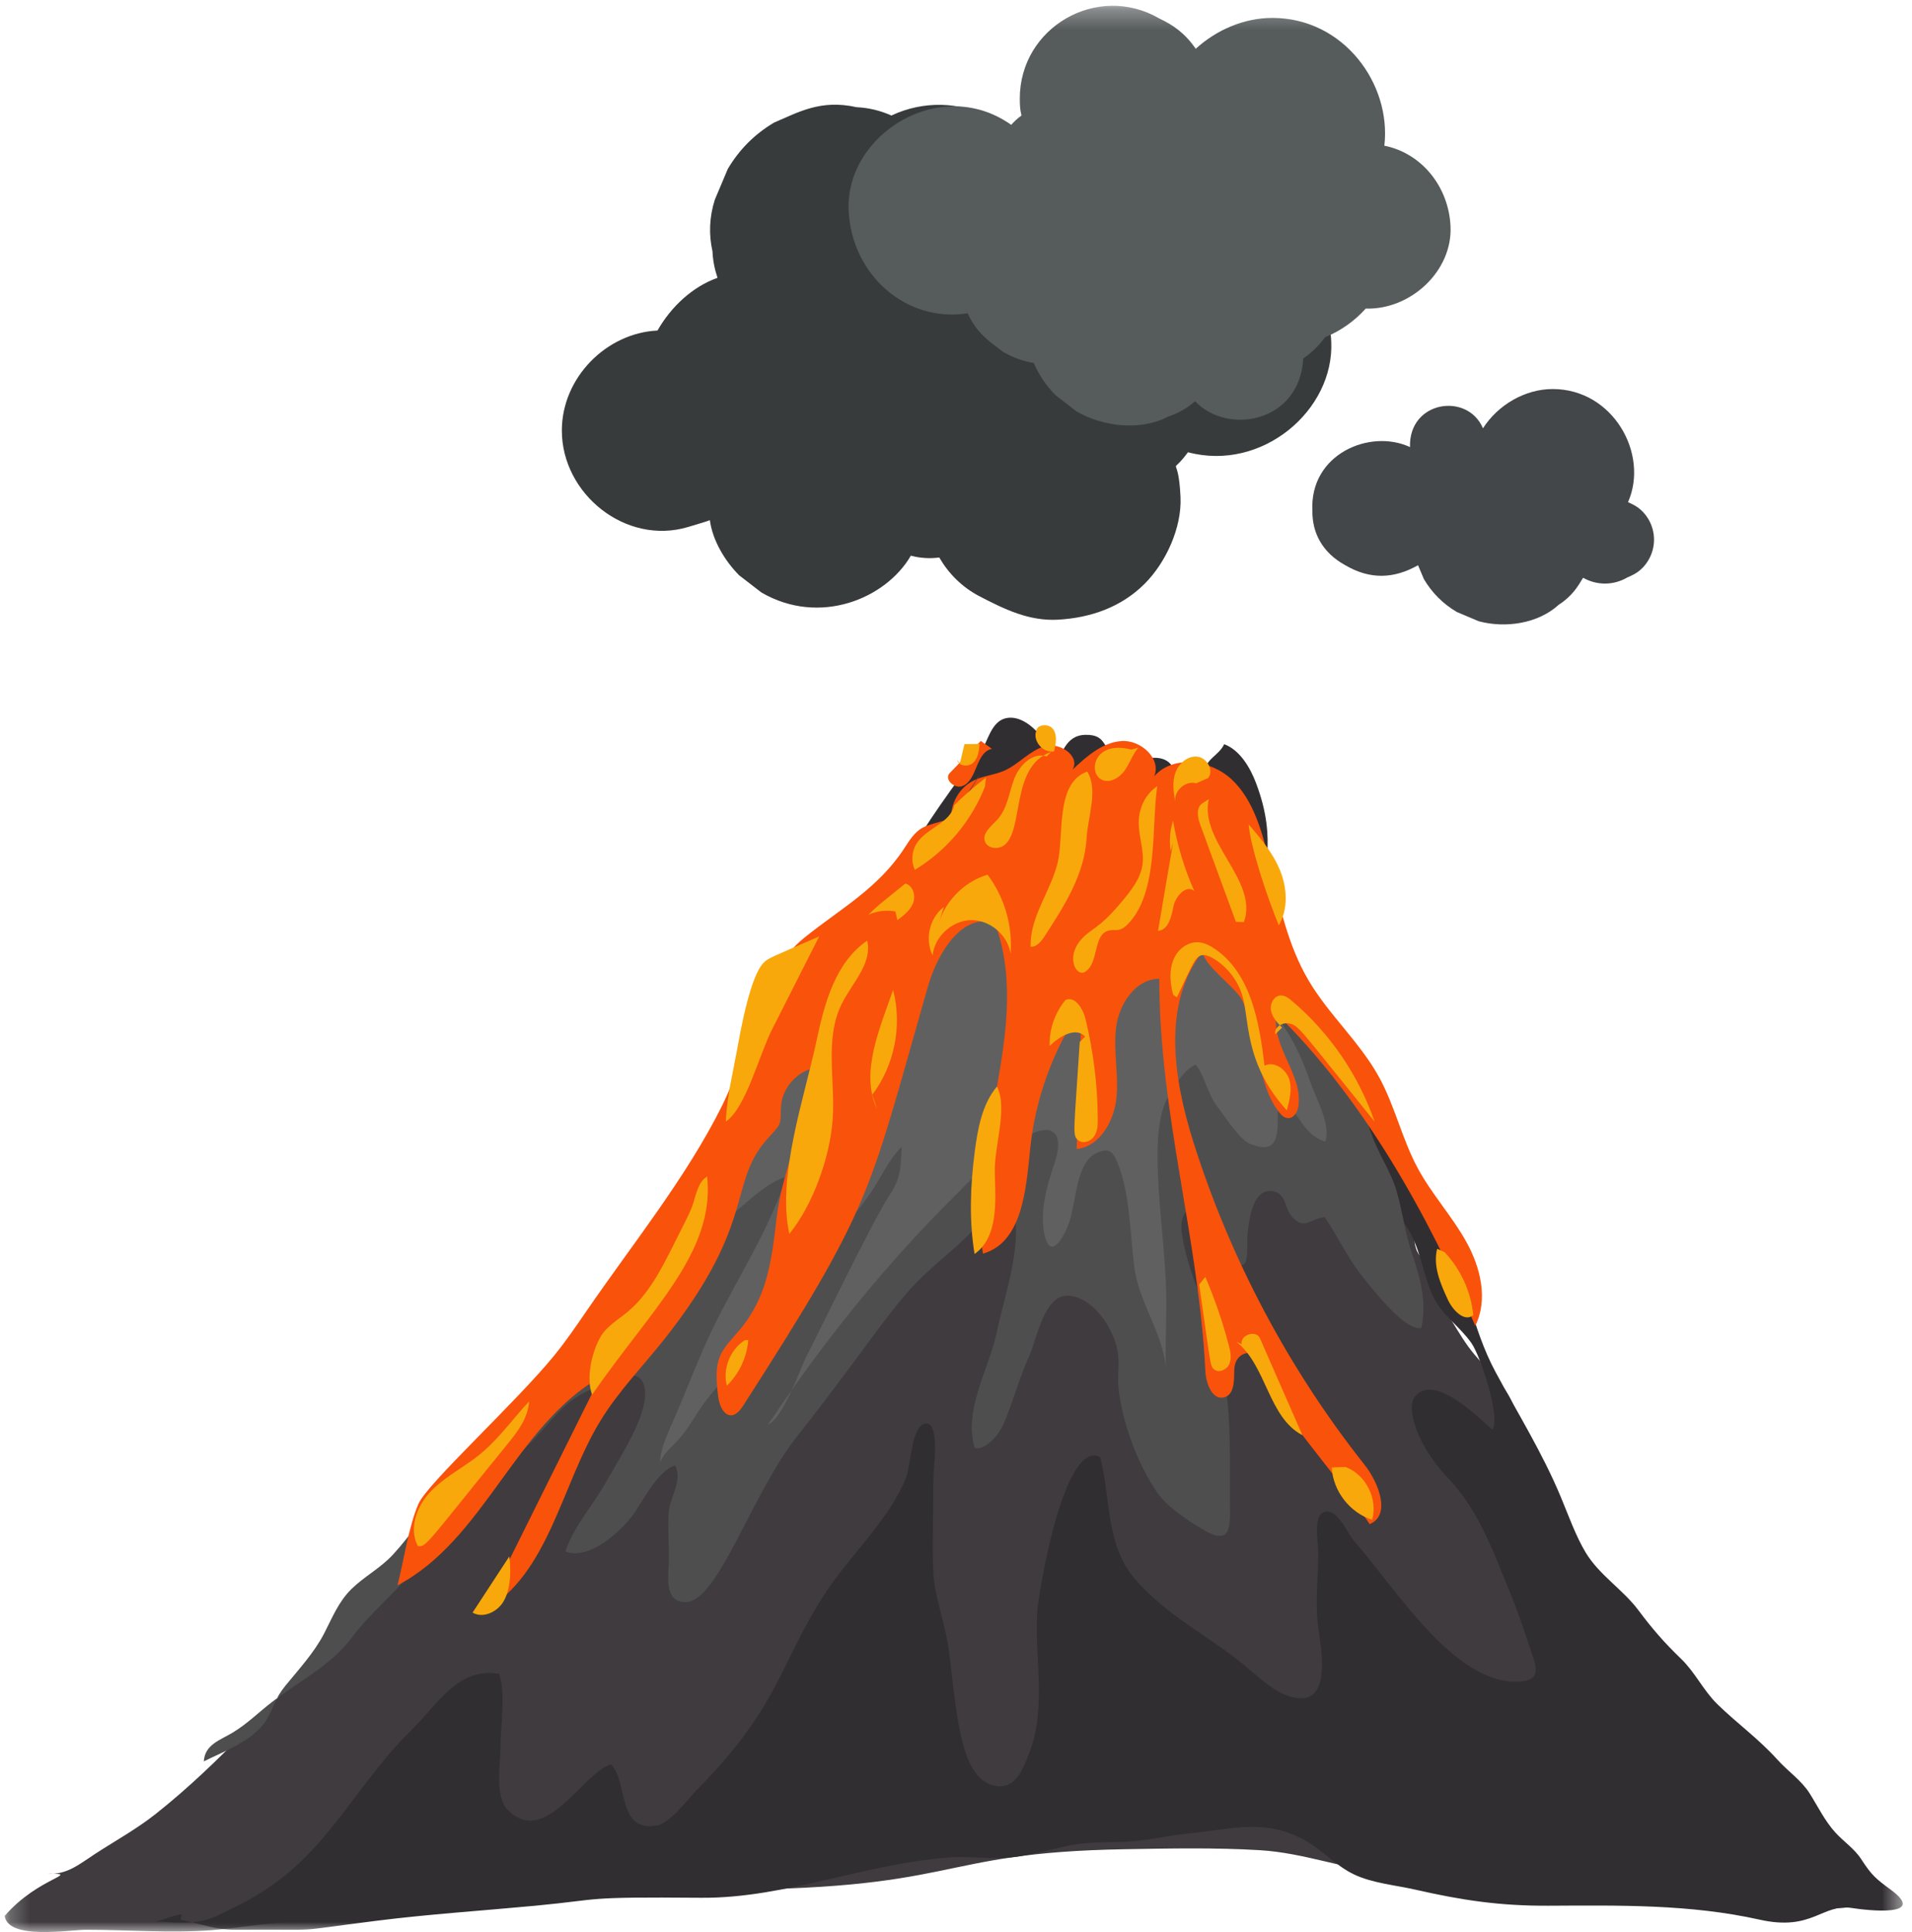 <?xml version="1.0" encoding="UTF-8"?>
<svg width="96px" height="97px" viewBox="0 0 96 97" version="1.1" xmlns="http://www.w3.org/2000/svg" xmlns:xlink="http://www.w3.org/1999/xlink">
    <!-- Generator: Sketch 55.2 (78181) - https://sketchapp.com -->
    <title>Group 3</title>
    <desc>Created with Sketch.</desc>
    <defs>
        <polygon id="path-1" points="0.235 0.29 95.536 0.29 95.536 97 0.235 97"></polygon>
    </defs>
    <g id="Page-1" stroke="none" stroke-width="1" fill="none" fill-rule="evenodd">
        <g id="1779" transform="translate(-402, -261)">
            <g id="Group-3" transform="translate(402, 261)">
                <path d="M58.03,12.351 C56.964,10.437 54.799,9.218 52.485,9.587 C51.919,6.222 48.047,4.251 44.756,5.8 C44.203,5.553 43.621,5.41 43.008,5.382 C41.198,4.976 40.078,5.642 38.87,6.152 C37.896,6.729 37.119,7.505 36.543,8.48 L35.889,10.03 C35.618,10.892 35.579,11.755 35.773,12.618 C35.793,13.079 35.881,13.521 36.026,13.948 C34.773,14.394 33.703,15.387 33.011,16.595 C30.447,16.718 28.21,18.957 28.21,21.617 C28.21,24.802 31.423,27.401 34.561,26.455 C35.417,26.196 35.393,26.208 35.642,26.116 C35.778,27.131 36.387,28.153 37.111,28.883 C37.485,29.172 37.859,29.461 38.233,29.749 C41.152,31.442 44.478,30.061 45.733,27.898 C46.197,28.023 46.688,28.055 47.159,27.989 C47.627,28.795 48.301,29.481 49.184,29.939 C50.428,30.584 51.66,31.193 53.123,31.112 C54.753,31.02 56.294,30.488 57.471,29.31 C58.538,28.244 59.341,26.494 59.273,24.962 C59.164,22.546 58.643,24.059 59.647,22.706 C63.367,23.695 66.994,20.599 66.841,17.158 C66.636,12.587 61.89,9.878 58.03,12.351" id="Fill-231" fill="#383B3C"></path>
                <path d="M82.771,26.074 C82.454,25.54 82.082,25.367 81.742,25.211 C82.808,22.798 80.994,19.532 77.959,19.532 C76.564,19.532 75.206,20.334 74.459,21.504 C73.685,19.679 70.721,20.12 70.795,22.447 C68.806,21.515 65.744,22.779 65.894,25.654 C65.883,26.773 66.411,27.746 67.515,28.36 C68.8,29.125 70.004,29.051 71.199,28.379 C71.297,28.611 71.396,28.844 71.493,29.076 C71.903,29.767 72.452,30.317 73.144,30.725 C73.509,30.88 73.875,31.035 74.241,31.189 C75.589,31.552 77.229,31.309 78.262,30.363 C78.958,29.912 79.224,29.437 79.486,29.007 C80.178,29.4 81.009,29.396 81.696,28.998 C81.996,28.861 82.418,28.709 82.771,28.113 C83.139,27.479 83.139,26.709 82.771,26.074" id="Fill-232" fill="#434749"></path>
                <g id="Group-237">
                    <mask id="mask-2" fill="white">
                        <use xlink:href="#path-1"></use>
                    </mask>
                    <g id="Clip-234"></g>
                    <path d="M69.507,7.315 C69.868,4.215 67.466,0.899 63.883,0.899 C62.469,0.899 61.083,1.495 60.037,2.45 C59.495,1.666 58.911,1.26 58.209,0.928 C55.092,-0.88 51.203,1.373 51.203,4.948 C51.203,6.297 51.562,5.409 50.771,6.267 C47.208,3.745 42.439,6.755 42.61,10.564 C42.755,13.821 45.523,16.214 48.583,15.73 C49.095,16.795 49.66,17.122 50.371,17.671 C50.856,17.952 51.366,18.135 51.904,18.223 C52.161,18.826 52.527,19.366 53,19.843 C53.349,20.113 53.698,20.383 54.048,20.652 C55.378,21.424 57.257,21.649 58.656,20.914 C59.159,20.75 59.608,20.492 60.004,20.146 C61.634,21.862 65.256,21.224 65.436,17.997 C65.859,17.706 66.232,17.345 66.529,16.931 C67.306,16.618 68.012,16.119 68.571,15.493 C70.818,15.562 72.932,13.618 72.83,11.367 C72.742,9.397 71.405,7.697 69.507,7.315" id="Fill-233" fill="#565B5C" mask="url(#mask-2)"></path>
                    <path d="M2.369,94.077 C3.363,94.138 3.989,93.588 4.786,93.07 C5.814,92.402 6.852,91.835 7.821,91.068 C11.131,88.451 13.899,85.174 16.877,82.195 C19.819,79.254 23.333,76.698 25.535,73.13 C26.848,71.004 27.824,68.792 29.236,66.706 C30.669,64.587 32.576,62.814 34.305,60.941 C35.491,59.656 36.51,58.06 37.516,56.644 C37.95,56.033 38.096,55.207 38.501,54.6 C38.995,53.86 39.349,53.609 39.668,52.805 C40.14,51.617 41.034,50.753 42.05,49.988 C42.501,49.649 42.498,49.582 43.027,49.388 C43.595,49.181 44.26,49.081 44.865,48.917 C46.586,48.45 48.172,47.972 49.936,47.669 C54.108,46.951 55.19,46.472 58.235,45.262 C59.431,44.788 60.429,43.827 61.759,43.743 C62.129,43.72 63.082,43.585 63.398,43.723 C64.001,43.99 63.778,44.552 63.771,45.188 C63.754,46.599 63.363,48.564 63.91,49.946 C64.157,50.567 64.775,50.893 65.18,51.387 C66.055,52.45 67.1,55.447 67.875,56.634 C68.215,57.152 68.715,57.495 69.024,58.042 C69.265,58.469 69.293,58.934 69.496,59.362 C69.811,60.024 70.51,60.569 70.83,61.248 C71.057,61.725 70.937,62.191 71.096,62.68 C71.238,63.119 71.595,63.349 71.825,63.712 C72.28,64.427 72.191,65.195 72.628,65.89 C72.984,66.454 73.332,67.072 73.724,67.612 C74.554,68.755 75.56,69.351 76.053,70.719 C76.322,71.465 76.433,72.355 76.743,73.146 C76.95,73.675 77.361,73.765 77.624,74.163 C77.93,74.623 78.012,75.4 78.162,75.967 C79.389,80.6 80.129,80.259 81.987,83.505 C82.572,84.528 83.451,85.381 84.008,86.42 C84.761,87.823 86.042,89.626 87.275,90.491 C89.428,92.003 88.852,93.671 89.918,93.928 C90.129,93.978 90.535,93.763 90.857,93.833 C91.36,93.94 91.85,94.334 92.359,94.481 C92.863,94.628 93.924,94.664 93.534,95.609 C92.44,95.976 90.507,95.737 89.361,95.709 C87.226,95.657 85.199,94.923 83.04,94.821 C78.593,94.61 74.092,94.456 69.671,94.045 C67.502,93.844 65.491,93.028 63.27,92.892 C61.031,92.756 58.738,92.803 56.497,92.842 C46.618,93.012 48.459,94.938 35.206,94.878 C30.668,94.856 25.761,94.352 21.339,95.463 C19.238,95.99 17.42,96.531 15.25,96.493 C13.601,96.466 12.225,96.786 10.617,96.907 C8.545,97.064 6.39,96.887 4.309,96.887 C3.49,96.887 0.405,97.416 0.235,96.19 C1.93,94.227 4.171,94.053 2.369,94.077" id="Fill-235" fill="#3F3B3E" mask="url(#mask-2)"></path>
                    <path d="M7.82,96.484 C8.452,96.484 9.2,96.579 9.832,96.492 C10.612,96.385 10.997,96.129 11.735,95.776 C16.326,93.582 17.412,90.057 20.69,86.825 C22.024,85.509 23.029,83.669 25.068,84.046 C25.397,85.102 25.128,86.618 25.128,87.739 C25.128,88.608 24.827,90.204 25.502,90.878 C27.391,92.763 29.216,89.047 30.671,88.576 C31.544,89.409 30.957,92.011 32.979,91.652 C33.658,91.532 34.587,90.265 35.055,89.793 C39.204,85.593 39.16,83.423 41.499,79.891 C42.729,78.036 44.732,76.203 45.516,74.115 C45.725,73.559 45.769,71.566 46.461,71.472 C47.221,71.37 46.864,73.791 46.864,74.176 C46.866,75.689 46.806,77.214 46.851,78.725 C46.894,80.166 47.428,81.367 47.625,82.757 C48.036,85.65 48.105,89.503 50.095,89.678 C51.068,89.763 51.417,88.695 51.715,87.904 C52.54,85.707 51.942,83.211 52.078,80.935 C52.133,80.027 53.405,72.229 55.238,73.152 C55.775,75.225 55.5,77.562 57,79.295 C58.601,81.145 60.636,82.085 62.471,83.601 C63.234,84.232 64.288,85.303 65.386,85.262 C66.873,85.205 66.276,82.424 66.175,81.619 C66.025,80.405 66.19,79.176 66.187,77.959 C66.185,77.448 65.947,76.207 66.407,75.953 C67.094,75.575 67.659,77.001 67.983,77.365 C70.057,79.709 73.019,84.599 76.258,84.426 C77.105,84.38 77.259,84.052 76.973,83.198 C76.635,82.187 76.263,81.044 75.858,80.057 C75.018,78.014 74.272,75.841 72.718,74.225 C71.245,72.695 70.562,70.761 71.032,70.135 C71.964,68.897 74.229,71.157 74.93,71.776 C75.36,71.234 74.365,68.123 73.876,67.427 C73.284,66.582 72.427,66.056 71.966,65.104 C71.56,64.263 71.411,63.32 71.067,62.455 C70.541,61.131 69.695,60.454 68.512,59.563 C67.371,58.703 66.364,57.952 65.196,57.236 C63.988,56.498 62.798,56.28 61.669,55.525 C60.485,54.734 58.768,53.792 57.35,53.807 C55.808,53.825 53.64,54.832 52.099,54.157 C51.412,53.856 50.625,52.66 50.317,52.009 C49.931,51.193 50.162,50.236 49.62,49.42 C48.49,49.357 46.427,50.39 45.479,50.812 C43.606,51.646 41.979,52.913 40.021,53.601 C37.79,54.385 38.592,52.911 39.016,51.601 C39.386,50.459 40.285,49.733 41.024,48.784 C41.823,47.756 42.749,46.927 43.655,45.966 C45.05,44.486 44.788,43.64 48.364,38.811 C48.662,38.41 49.019,38.152 49.27,37.734 C49.585,37.207 49.775,36.253 50.467,36.068 C51.686,35.742 53.115,37.74 52.871,38.811 C53.293,37.886 53.477,36.907 54.513,36.893 C55.603,36.88 55.318,37.605 56.104,38.047 C56.817,38.447 57.854,37.773 58.559,38.185 C58.998,38.442 58.838,38.78 59.322,38.951 C59.624,39.057 60.2,38.95 60.483,38.852 C60.476,38.102 61.172,37.977 61.466,37.363 C62.26,37.656 62.778,38.556 63.065,39.315 C64.212,42.342 63.252,43.79 63.594,45.211 C64.172,47.616 65.805,50.456 67.295,52.4 C68.746,54.292 69.231,56.438 70.41,58.463 C71.239,59.887 71.62,61.426 72.404,62.862 C72.884,63.743 73.455,64.399 73.745,65.37 C74.109,66.583 74.487,67.762 75.088,68.881 C76.226,70.995 77.447,72.948 78.372,75.17 C78.725,76.017 79.127,77.142 79.618,77.951 C80.309,79.09 81.474,79.792 82.259,80.839 C82.968,81.786 83.555,82.463 84.411,83.289 C85.113,83.965 85.526,84.875 86.223,85.556 C87.213,86.524 88.307,87.303 89.242,88.345 C89.764,88.927 90.44,89.375 90.86,90.038 C91.27,90.688 91.62,91.415 92.141,91.991 C92.57,92.466 93.103,92.804 93.457,93.352 C93.977,94.154 94.177,94.318 94.932,94.874 C96.82,96.263 93.748,95.914 92.996,95.796 C91.484,95.558 91.009,96.974 88.358,96.381 C84.862,95.598 81.312,95.662 77.751,95.679 C75.316,95.691 73.411,95.408 71.067,94.873 C70.072,94.646 68.911,94.549 67.986,94.109 C67.107,93.692 66.421,92.921 65.58,92.43 C63.591,91.269 61.82,91.839 59.651,92.056 C58.589,92.163 57.546,92.422 56.488,92.47 C55.551,92.512 54.688,92.465 53.756,92.645 C52.615,92.865 51.54,93.233 50.366,93.283 C49.54,93.319 48.708,93.199 47.883,93.245 C43.632,93.481 39.498,95.316 35.203,95.28 C29.104,95.23 30.381,95.347 26.876,95.679 C24.215,95.93 21.559,96.1 18.913,96.434 C14.227,97.026 16.649,96.854 11.845,96.887 C10.768,96.894 10.097,96.574 9.059,96.386 C9.125,96.048 9.427,95.968 7.82,96.484" id="Fill-236" fill="#312E31" mask="url(#mask-2)"></path>
                </g>
                <path d="M10.235,88.433 C10.277,87.587 11.061,87.364 11.679,86.99 C12.424,86.54 12.983,85.97 13.66,85.449 C15.047,84.382 16.613,83.631 17.682,82.197 C18.437,81.185 19.355,80.398 20.208,79.469 C20.873,78.745 21.695,78.21 22.331,77.486 C23.029,76.695 23.366,75.676 24.157,74.949 C25.041,74.137 25.797,73.278 26.648,72.422 C27.777,71.284 28.275,70.332 29.753,69.727 C30.69,69.345 32.307,68.322 32.39,69.911 C32.455,71.166 31.071,73.257 30.46,74.356 C29.848,75.461 28.726,76.749 28.39,77.895 C29.577,78.357 31.179,76.889 31.792,76.043 C32.296,75.347 33.044,73.807 33.903,73.581 C34.288,74.363 33.614,75.173 33.572,75.955 C33.529,76.754 33.589,77.57 33.581,78.37 C33.574,79.08 33.314,80.396 34.377,80.44 C36.041,80.51 37.67,75.095 40.022,72.116 C43.559,67.637 44.688,65.637 46.416,63.996 C47.293,63.163 48.234,62.478 49.043,61.562 C49.632,60.894 50.054,60.64 50.809,60.297 C51.431,62.37 50.463,64.887 50.04,66.908 C49.659,68.727 48.357,70.793 48.939,72.703 C49.532,72.82 50.184,71.968 50.388,71.497 C50.857,70.409 51.158,69.225 51.661,68.121 C52.078,67.203 52.419,64.916 53.718,65.057 C54.95,65.192 55.951,66.756 56.126,67.911 C56.215,68.503 56.095,69.108 56.159,69.703 C56.344,71.421 57.13,73.553 58.125,74.967 C58.626,75.678 59.613,76.322 60.35,76.764 C61.879,77.68 61.762,76.66 61.759,75.268 C61.754,73.039 61.818,70.921 61.405,68.729 C60.956,66.348 59.647,64.159 59.335,61.877 C59.158,60.577 60.222,60.173 60.962,61.054 C61.256,61.406 61.563,63.925 62.436,63.491 C62.704,63.357 62.6,62.321 62.63,62.044 C62.701,61.405 62.835,59.785 63.773,59.797 C64.592,59.806 64.47,60.647 64.868,61.09 C65.479,61.767 65.733,61.22 66.509,61.101 C67.172,62.089 67.656,63.141 68.401,64.085 C68.928,64.753 70.572,66.86 71.367,66.674 C71.643,65.426 71.333,64.21 70.926,63.034 C70.555,61.962 70.434,60.881 70.122,59.802 C69.843,58.836 69.243,57.998 68.905,57.048 C67.223,52.316 66.427,53.177 64.979,50.026 C64.655,49.322 64.092,48.92 63.663,48.29 C62.703,46.883 63.077,43.7 60.414,45.234 C59.055,46.017 59.241,47.835 59.036,49.182 C58.894,50.113 58.169,54.013 56.567,53.178 C55.531,52.638 55.773,50.7 54.524,50.276 C53.753,50.014 52.865,50.49 52.098,50.682 C51.85,50.866 51.574,50.985 51.272,51.04 C51.051,51.005 50.894,50.886 50.801,50.683 C50.292,50.601 49.821,50.603 49.291,50.596 C48.813,50.592 48.343,50.508 47.876,50.666 C47.611,50.946 47.297,51.159 46.935,51.303 C46.231,51.428 45.536,51.591 44.85,51.792 C43.21,52.309 41.037,52.769 39.63,53.778 C38.779,54.387 38.122,55.384 37.458,56.175 C36.564,57.24 35.626,58.272 34.759,59.362 C33.326,61.161 32.393,63.231 30.864,64.985 C29.4,66.668 28.04,68.432 26.586,70.122 C25.875,70.948 25.249,71.285 24.392,71.918 C23.383,72.663 21.476,76.179 19.716,78.066 C19.093,78.735 18.309,79.137 17.661,79.764 C16.995,80.411 16.691,81.207 16.271,82.016 C15.777,82.969 15.017,83.793 14.34,84.621 C13.768,85.321 13.809,85.626 13.388,86.329 C12.725,87.433 11.085,87.988 10.235,88.433" id="Fill-238" fill="#4E4E4E"></path>
                <path d="M37.504,56.197 C36.585,55.268 35.089,60.979 34.398,62.248 C34.134,62.732 33.666,63.071 33.322,63.514 C34.443,63.605 35.561,61.881 36.399,61.263 C37.345,60.566 38.358,59.416 39.479,59.081 C38.645,61.715 37.006,64.196 35.796,66.681 C35.123,68.063 34.584,69.515 33.98,70.926 C33.678,71.632 33.155,72.641 33.142,73.417 C33.365,72.91 33.688,72.688 34.067,72.27 C34.699,71.573 35.05,70.765 35.653,70.056 C37.113,68.338 38.209,66.402 39.665,64.68 C40.996,63.107 42.51,61.6 43.695,59.915 C44.228,59.155 44.598,58.228 45.275,57.581 C45.211,58.602 45.263,59.104 44.658,60.012 C43.804,61.298 40.988,67.158 40.537,67.999 C40.198,68.634 39.319,71.258 38.544,71.522 C38.675,71.477 41.994,65.982 47.717,60.262 C48.897,59.082 50.271,57.585 51.831,56.904 C53.075,56.363 53.352,57.176 52.968,58.332 C52.597,59.447 52.163,60.806 52.455,62.04 C52.76,63.323 53.456,62.041 53.686,61.359 C54.038,60.307 54.035,58.427 54.994,57.925 C55.731,57.538 55.917,57.902 56.126,58.423 C56.76,60.002 56.736,62.002 56.962,63.681 C57.207,65.494 58.562,67.181 58.548,69.02 C58.488,67.637 58.583,66.247 58.553,64.863 C58.486,61.693 57.558,56.954 58.64,55.094 C58.937,54.583 59.49,53.621 60.049,53.456 C60.524,54.119 60.64,54.945 61.145,55.593 C61.5,56.051 62.245,57.214 62.749,57.422 C64.653,58.208 63.966,56.116 64.234,55.145 C65.272,55.756 65.332,56.943 66.539,57.317 C66.844,56.458 66.056,55.108 65.782,54.309 C64.123,49.462 62.244,50.609 62.216,47.987 C62.185,45.143 61.441,44.451 61.332,41.724 C61.315,41.278 61.107,39.815 61.385,39.468 C60.678,40.352 58.317,39.406 57.312,39.708 C56.165,40.052 55.777,43.356 54.483,43.005 C53.116,42.634 55.043,39.705 54.3,39.326 C53,38.663 51.098,42.297 50.479,42.875 C49.962,43.358 49.322,43.688 49.296,42.764 C49.279,42.126 49.964,41.522 50.105,40.957 C50.206,40.549 50.133,39.529 49.592,39.376 C49.094,39.236 48.455,40.334 48.263,40.722 C47.914,41.43 47.76,41.873 47.276,42.536 C46.632,43.415 45.824,44.078 45.164,44.951 C43.463,47.197 40.7,48.456 39.177,50.792 C38.217,52.264 37.954,54.56 37.504,56.197" id="Fill-239" fill="#606060"></path>
                <path d="M48.14,40.526 C48.048,41.255 46.978,41.207 46.33,41.553 C45.904,41.781 45.644,42.222 45.379,42.626 C44.079,44.603 42.21,45.617 40.423,47.048 C37.841,49.117 37.653,52.705 36.267,55.49 C34.449,59.144 31.747,62.466 29.443,65.829 C28.931,66.576 28.418,67.324 27.848,68.029 C25.959,70.363 21.468,74.462 21.014,75.497 C20.518,76.628 20.271,78.367 19.958,79.593 C24.301,77.32 25.874,71.59 30.128,69.153 C28.183,73.068 26.237,76.983 24.291,80.898 C27.589,79.002 28.165,74.569 30.151,71.325 C31.053,69.85 32.274,68.601 33.348,67.246 C38.155,61.186 36.425,59.364 38.697,56.995 C39.307,56.359 39.163,56.334 39.217,55.529 C39.282,54.535 40.15,53.655 41.143,53.574 C39.761,57.887 39.189,59.461 38.983,61.232 C38.744,63.277 38.521,65.138 37.129,66.779 C36.213,67.858 35.793,68.082 36.059,70.113 C36.173,70.981 36.738,71.469 37.294,70.604 C43.889,60.341 43.547,60.154 46.588,49.534 C47.066,47.864 48.303,45.801 49.953,46.344 C51.9,51.587 48.489,57.416 49.353,62.941 C51.32,62.384 51.515,59.75 51.72,57.716 C51.975,55.172 52.874,52.694 54.311,50.579 C54.226,52.948 54.142,55.318 54.057,57.687 C55.232,57.56 55.946,56.275 56.058,55.098 C56.17,53.922 55.889,52.729 56.043,51.557 C56.198,50.386 57.025,49.139 58.207,49.141 C58.205,55.899 60.206,62.255 60.52,68.845 C60.549,69.472 60.883,70.335 61.485,70.15 C61.984,69.997 61.962,69.302 61.973,68.779 C61.986,68.208 62.35,67.876 62.865,67.922 C64.099,70.93 66.957,73.771 68.769,76.52 C69.845,76.08 69.239,74.46 68.518,73.548 C64.697,68.722 61.765,63.194 59.915,57.323 C58.917,54.154 58.334,50.383 60.387,47.77 C60.387,48.405 61.993,49.557 62.319,50.138 C63.285,51.867 63.006,54.261 64.21,55.825 C64.326,55.977 64.478,56.13 64.669,56.137 C64.956,56.15 65.147,55.833 65.19,55.548 C65.432,53.932 63.841,52.623 64.086,50.888 C68.428,55.128 71.72,61.018 74.072,66.565 C74.73,65.244 74.336,63.626 73.617,62.338 C72.899,61.049 71.88,59.945 71.181,58.646 C70.396,57.188 70.037,55.53 69.241,54.078 C68.28,52.326 66.731,50.961 65.713,49.241 C63.596,45.663 64.079,41.239 61.846,39.137 C60.791,38.143 58.914,37.884 57.956,38.97 C58.319,38.077 57.264,37.132 56.302,37.206 C55.34,37.28 54.557,37.977 53.854,38.638 C54.255,37.956 53.192,37.235 52.435,37.469 C51.678,37.703 51.139,38.382 50.413,38.698 C49.921,38.912 49.363,38.951 48.881,39.189 C48.154,39.549 47.689,40.381 47.765,41.189 C50.796,36.377 47.98,40.77 48.14,40.526" id="Fill-240" fill="#F9520B"></path>
                <path d="M41.803,56.246 C41.955,54.279 41.383,52.17 42.261,50.403 C42.783,49.352 43.814,48.368 43.541,47.227 C41.955,48.306 41.399,50.35 41.002,52.227 C40.404,55.064 38.989,59.087 39.634,61.949 C40.805,60.497 41.655,58.168 41.803,56.246" id="Fill-241" fill="#F9A80B"></path>
                <path d="M37.403,67.283 C36.66,67.752 36.276,68.72 36.493,69.571 C37.113,68.972 37.504,68.141 37.569,67.281 L37.403,67.283" id="Fill-242" fill="#F9A80B"></path>
                <path d="M25.571,78.143 C24.956,79.083 24.342,80.023 23.728,80.963 C24.247,81.267 24.953,80.938 25.268,80.425 C25.806,79.544 25.565,78.089 25.571,78.143" id="Fill-243" fill="#F9A80B"></path>
                <path d="M30.131,67.155 C30.438,66.599 31.021,66.269 31.509,65.864 C32.552,64.997 33.19,63.749 33.799,62.537 C34.437,61.268 34.655,60.872 34.802,60.42 C34.963,59.925 35.059,59.336 35.505,59.068 C35.911,62.883 32.699,65.72 29.728,70.025 C29.427,69.207 29.689,67.954 30.131,67.155" id="Fill-244" fill="#F9A80B"></path>
                <path d="M23.817,73.234 C23.044,73.802 22.178,74.262 21.539,74.976 C20.9,75.69 20.532,76.768 20.977,77.618 C21.399,77.703 21.417,77.499 25.474,72.509 C26.021,71.837 26.495,71.22 26.569,70.355 C25.685,71.296 24.921,72.425 23.817,73.234" id="Fill-245" fill="#F9A80B"></path>
                <path d="M37.032,52.573 C37.173,51.796 37.667,48.994 38.35,48.325 C38.581,48.097 38.694,48.079 41.131,47.013 C40.339,48.576 39.548,50.139 38.756,51.702 C38.117,52.964 37.438,55.659 36.444,56.305 C36.491,55.074 36.81,53.803 37.032,52.573" id="Fill-246" fill="#F9A80B"></path>
                <path d="M45.455,44.359 C45.84,44.454 45.99,44.965 45.848,45.335 C45.706,45.706 45.372,45.962 45.054,46.199 C45.022,46.053 44.989,45.909 44.957,45.763 C44.501,45.676 44.018,45.735 43.596,45.931 C44.207,45.352 43.805,45.695 45.455,44.359" id="Fill-247" fill="#F9A80B"></path>
                <path d="M44.033,55.672 C43.182,53.885 44.153,51.668 44.843,49.7 C45.308,51.49 44.911,53.484 43.797,54.961 L44.033,55.672" id="Fill-248" fill="#F9A80B"></path>
                <path d="M47.146,46.312 C47.503,45.181 48.447,44.254 49.583,43.916 C50.431,45.038 50.851,46.476 50.74,47.879 C50.6,46.939 49.696,46.177 48.746,46.197 C47.796,46.219 46.926,47.019 46.826,47.965 C46.422,47.158 46.672,46.08 47.39,45.534 L47.146,46.312" id="Fill-249" fill="#F9A80B"></path>
                <path d="M49.947,58.872 C49.988,60.34 50.13,62.109 48.932,62.958 C48.655,61.271 48.718,59.543 48.938,57.847 C49.087,56.691 49.305,55.439 50.057,54.553 C50.615,55.629 49.909,57.582 49.947,58.872" id="Fill-250" fill="#F9A80B"></path>
                <path d="M54.214,52.314 C53.921,56.915 53.829,57 54.143,57.251 C54.386,57.444 54.774,57.303 54.943,57.042 C55.113,56.781 55.122,56.452 55.119,56.14 C55.106,54.463 54.898,52.785 54.501,51.154 C54.376,50.643 53.988,50.003 53.502,50.202 C52.966,50.841 52.675,51.68 52.703,52.514 C53.193,52.03 54.013,51.539 54.484,52.043 L54.214,52.314" id="Fill-251" fill="#F9A80B"></path>
                <path d="M60.518,64.108 C60.996,65.221 61.39,66.37 61.697,67.543 C61.777,67.848 61.849,68.181 61.727,68.473 C61.605,68.766 61.201,68.955 60.959,68.751 C60.746,68.571 60.796,68.524 60.21,64.488 L60.518,64.108" id="Fill-252" fill="#F9A80B"></path>
                <path d="M62.341,67.487 C62.261,67.039 63.016,66.762 63.245,67.155 C63.961,68.789 64.678,70.424 65.394,72.058 C63.669,71.154 63.604,68.568 62.074,67.363 L62.341,67.487" id="Fill-253" fill="#F9A80B"></path>
                <path d="M67.56,73.652 C68.576,74.035 69.192,75.258 68.894,76.303 C67.771,75.949 66.924,74.851 66.866,73.676 L67.56,73.652" id="Fill-254" fill="#F9A80B"></path>
                <path d="M59.089,50.074 C59.918,48.347 60.012,47.995 60.395,47.95 C60.776,47.906 61.912,48.629 62.335,49.85 C62.765,51.09 62.402,53.321 64.609,55.746 C64.748,55.232 64.888,54.683 64.726,54.176 C64.564,53.668 63.968,53.263 63.492,53.503 C63.23,51.327 62.812,48.884 61.004,47.644 C60.748,47.47 60.46,47.321 60.152,47.307 C59.402,47.274 58.405,48.08 58.904,49.943 L59.089,50.074" id="Fill-255" fill="#F9A80B"></path>
                <path d="M64.028,51.925 C63.962,51.578 64.396,51.306 64.739,51.387 C65.233,51.501 65.225,51.626 69.019,56.317 C68.21,53.971 66.759,51.852 64.865,50.25 C64.703,50.112 64.519,49.972 64.307,49.978 C63.963,49.989 63.75,50.403 63.816,50.741 C63.881,51.079 64.13,51.346 64.369,51.594 L64.028,51.925" id="Fill-256" fill="#F9A80B"></path>
                <path d="M72.533,62.868 C73.342,63.724 73.857,64.853 73.973,66.026 C73.536,66.401 72.947,65.789 72.703,65.267 C72.325,64.457 71.938,63.564 72.158,62.697 L72.533,62.868" id="Fill-257" fill="#F9A80B"></path>
                <path d="M53.104,43.308 C52.757,44.758 51.69,46.044 51.75,47.532 C52.055,47.551 52.279,47.264 52.446,47.01 C53.433,45.499 54.452,43.896 54.556,42.094 C54.618,41.017 55.155,39.638 54.588,38.738 C52.974,39.314 53.437,41.916 53.104,43.308" id="Fill-258" fill="#F9A80B"></path>
                <path d="M57.174,41.292 C57.168,42.005 57.462,42.71 57.363,43.417 C57.263,44.123 56.788,44.711 56.332,45.259 C55.09,46.752 54.772,46.571 54.22,47.248 C53.519,48.107 54.054,49.094 54.508,48.776 C55.187,48.302 54.875,46.898 55.684,46.716 C56.018,46.639 56.211,46.827 56.633,46.393 C58.181,44.805 57.804,41.508 58.105,39.47 C57.525,39.86 57.181,40.546 57.174,41.292" id="Fill-259" fill="#F9A80B"></path>
                <path d="M58.144,46.733 C58.667,46.699 58.815,46.017 58.92,45.503 C59.025,44.988 59.569,44.392 59.965,44.736 C59.464,43.609 59.105,42.421 58.898,41.206 C58.741,41.695 58.7,42.221 58.778,42.729 C58.985,41.975 58.958,41.894 58.144,46.733" id="Fill-260" fill="#F9A80B"></path>
                <path d="M60.693,40.117 C60.199,42.272 63.207,44.213 62.456,46.293 C62.322,46.289 62.188,46.286 62.053,46.283 C61.459,44.667 60.866,43.051 60.273,41.434 C60.137,41.063 60.035,40.566 60.36,40.339 L60.693,40.117" id="Fill-261" fill="#F9A80B"></path>
                <path d="M60.061,39.327 C59.525,39.171 58.919,39.712 59.013,40.262 C58.916,39.78 58.852,39.27 59.012,38.805 C59.172,38.341 59.618,37.94 60.108,37.988 C60.597,38.035 60.966,38.676 60.661,39.061 L60.061,39.327" id="Fill-262" fill="#F9A80B"></path>
                <path d="M56.803,37.634 C54.916,37.142 54.619,38.799 55.311,39.144 C55.713,39.345 56.203,39.058 56.464,38.691 C56.726,38.324 56.863,37.875 57.158,37.534 L56.803,37.634" id="Fill-263" fill="#F9A80B"></path>
                <path d="M52.555,37.98 C51.863,37.74 51.181,38.42 50.921,39.106 C50.66,39.792 50.586,40.581 50.095,41.127 C49.791,41.465 49.306,41.813 49.452,42.244 C49.572,42.595 50.084,42.666 50.391,42.456 C51.439,41.736 50.709,38.469 52.772,37.753 L52.555,37.98" id="Fill-264" fill="#F9A80B"></path>
                <path d="M49.506,39.038 C48.947,39.468 48.414,39.93 47.911,40.425 C47.727,41.32 46.52,41.571 46.026,42.342 C45.776,42.731 45.738,43.25 45.93,43.673 C47.521,42.715 48.78,41.219 49.455,39.488 L49.506,39.038" id="Fill-265" fill="#F9A80B"></path>
                <path d="M64.208,46.456 C64.686,45.641 64.63,44.598 64.279,43.722 C63.927,42.846 63.314,42.103 62.693,41.393 C62.787,42.517 63.608,45.016 64.208,46.456" id="Fill-266" fill="#F9A80B"></path>
                <path d="M49.245,37.198 C48.721,37.74 48.197,38.283 47.673,38.825 C47.404,39.139 47.929,39.615 48.315,39.468 C49.092,39.171 48.964,37.786 49.802,37.596 L49.245,37.198" id="Fill-267" fill="#F9520B"></path>
                <path d="M52.026,36.744 C52.016,36.36 52.657,36.295 52.877,36.609 C53.098,36.925 53.015,37.351 52.924,37.724 C52.403,37.818 51.882,37.262 52.01,36.748 L52.026,36.744" id="Fill-268" fill="#F9A80B"></path>
                <path d="M48.053,38.135 C48.109,38.469 48.62,38.526 48.865,38.293 C49.111,38.059 49.155,37.69 49.185,37.352 C48.932,37.355 48.678,37.358 48.424,37.361 C48.346,37.687 48.269,38.014 48.192,38.342 L48.053,38.135" id="Fill-269" fill="#F9A80B"></path>
            </g>
        </g>
    </g>
</svg>
